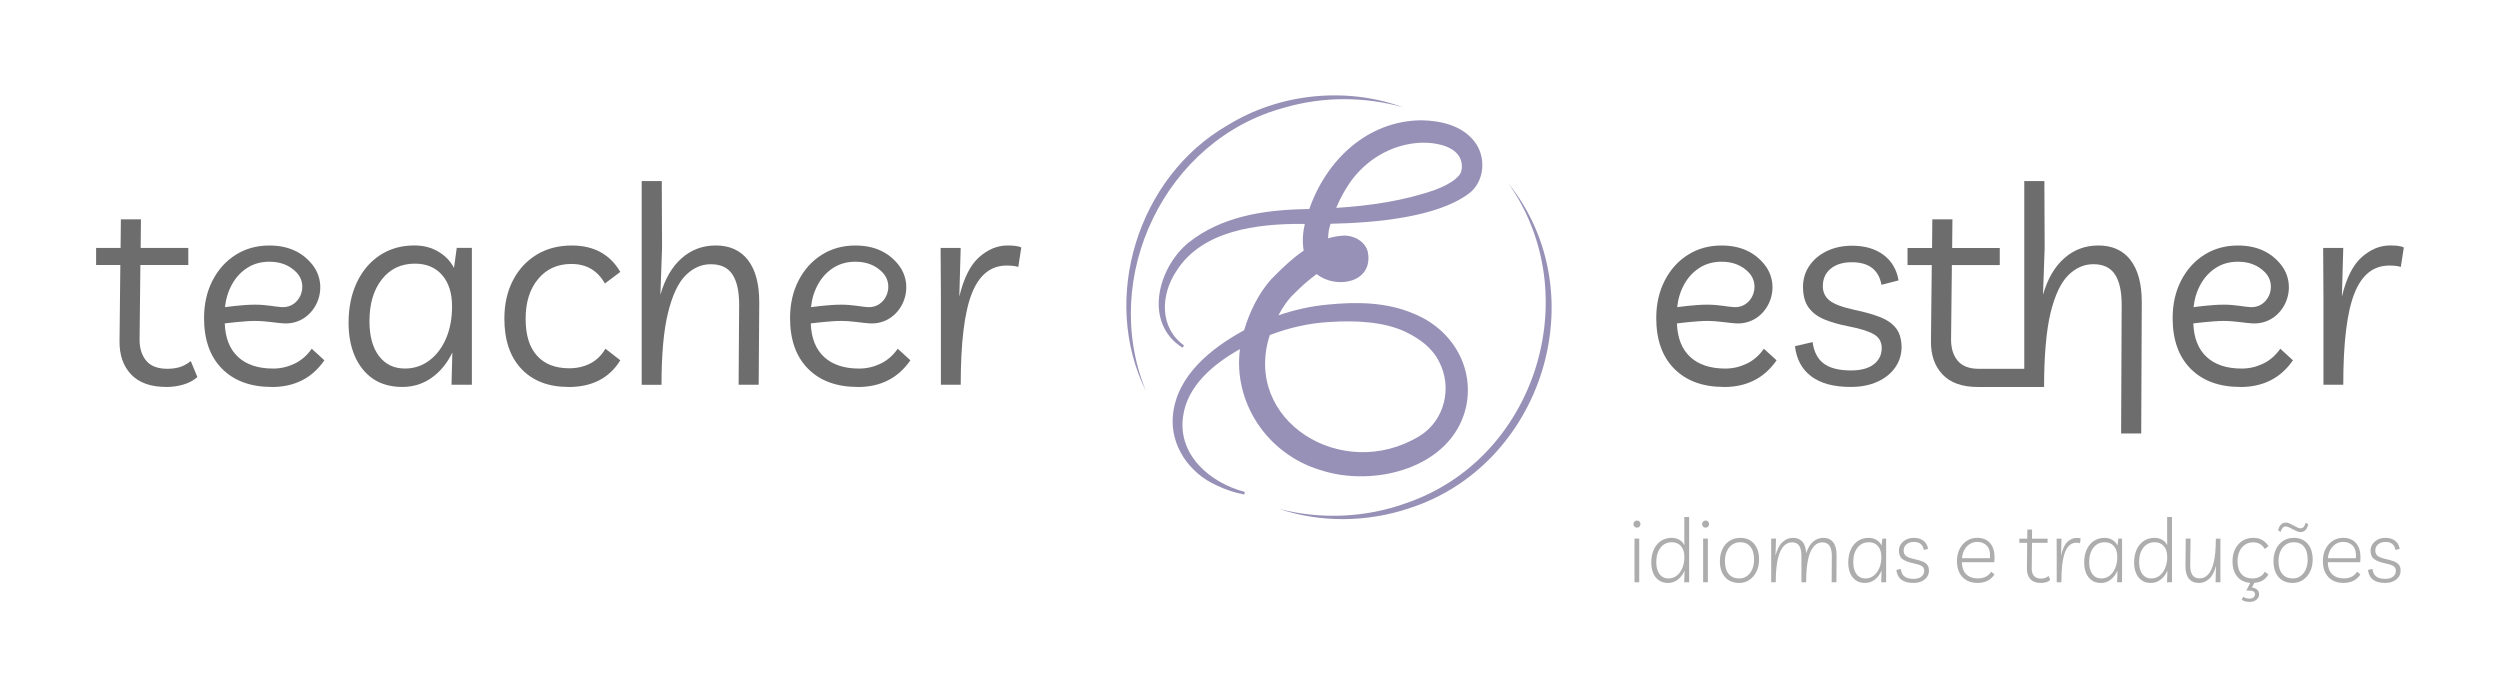 <?xml version="1.0" encoding="UTF-8"?>
<svg id="horizontais" xmlns="http://www.w3.org/2000/svg" viewBox="0 0 890.22 248.29">
  <defs>
    <style>
      .cls-1 {
        fill: #6d6d6d;
      }

      .cls-1, .cls-2, .cls-3 {
        stroke-width: 0px;
      }

      .cls-2 {
        fill: #adadad;
      }

      .cls-3 {
        fill: #9791b7;
      }
    </style>
  </defs>
  <g>
    <g>
      <path class="cls-3" d="m470.1,167.35c18.9,6.32,46.59-.49,51.84-22,3.38-14.58-5-28.25-18.59-33.68-9.66-4.14-20.34-4.23-30.58-3.21-5.97.55-11.86,1.87-17.54,3.82,1.63-3.09,3.46-5.72,5.89-8,2.09-2.09,4.83-4.59,7.73-6.69,6.9,5.53,20.12,3.17,18.26-7.66-.79-3.83-4.83-6.12-8.5-6.03-1.96.07-3.86.41-5.69.97.03-.98.13-1.99.27-2.97.17-.72.38-1.47.6-2.21,16.56-.36,37.76-2.4,48.96-10.55,6.04-4.24,6.66-13.37,2.13-18.95-4.49-5.58-11.96-7.25-18.78-7.36-19.27.21-33.8,14.19-39.87,31.6-.85.02-1.7.04-2.55.06-14.19.37-28.94,2.74-40.45,11.9-11.03,9.02-16.09,28.69-2.14,37.42,0,0,.52-.79.52-.79-8.82-6.43-8.34-18-2.73-26.46,9.15-14.57,28.83-16.89,44.65-16.83.35,0,.72,0,1.09.01-.7,3.09-.95,6.39-.39,9.49-4.3,2.96-8.17,6.74-11.61,10.25-4.46,4.99-7.65,11.55-9.61,18.12-11.69,6.36-24.03,16.13-25.36,30.34-1.01,10.82,5.92,20.6,15.6,24.91,3.13,1.49,6.4,2.61,9.84,3.25,0,0,.15-.94.15-.94-12.47-3.27-23.96-13.28-21.95-26.95,1.52-10.87,10.78-18.58,20.24-23.9-2.48,19.04,9.78,37.4,28.58,43.05Zm9.15-100.1c5.7-9.66,15.83-16.05,26.94-16.44,5.86-.11,14.57,1.61,14.37,8.71-.17,2.1-.62,2.67-2.19,4.12-1.72,1.46-4.28,2.79-7.04,3.85-11.22,4-23.42,5.77-35.52,6.53,1-2.37,2.16-4.69,3.43-6.76Zm-5.84,47.41c9.02-.59,19.22-.21,27.1,3.52,4.82,2.32,9.43,5.59,11.88,10.5,4.89,9.21,2.09,21.07-6.93,26.6-27.64,16.77-63.17-5.66-53.29-35.98,6.82-2.6,13.93-4.23,21.23-4.64Z"/>
      <path class="cls-3" d="m457.59,38.27c13.54-3.92,28.23-3.93,41.99-.08-20.32-7.41-44.1-4.97-62.51,6.45-31.84,18.3-45.42,61.69-28.97,94.7-16.74-40.66,6.84-89.82,49.49-101.07Z"/>
      <path class="cls-3" d="m537.17,65.35c27.93,39.69,9.74,97.92-36.29,113.75-14.47,5.27-30.5,5.98-45.45,2.1,14.74,4.98,31.21,4.81,46.13-.13,47.73-15.17,67.04-76.4,35.61-115.72Z"/>
    </g>
    <g>
      <g>
        <path class="cls-1" d="m59.23,137.79c-5.55,0-9.74-1.49-12.55-4.46-2.81-2.97-4.18-6.94-4.12-11.91l.29-27.05h-8.63v-6.08h8.72l.1-10.19h7.15l-.1,10.19h16.96v6.08h-17.06l-.29,26.56c0,3.14.8,5.65,2.4,7.55,1.6,1.9,4.1,2.84,7.5,2.84,1.51,0,2.91-.18,4.22-.54,1.31-.36,2.68-1.09,4.12-2.2l2.35,5.69c-1.44,1.24-3.14,2.14-5.1,2.7-1.96.55-3.96.83-5.98.83Z"/>
        <path class="cls-1" d="m96.77,137.79c-7.51,0-13.41-2.16-17.69-6.47-4.28-4.31-6.42-10.32-6.42-18.03,0-5.03,1.01-9.51,3.04-13.43,2.03-3.92,4.79-6.97,8.29-9.16,3.49-2.19,7.46-3.28,11.91-3.28,6.67,0,11.81,2.32,15.44,6.96h0c6.55,8.48.49,21.29-10.2,20.78-2.7-.13-6.27-.88-10.38-.88-3.85,0-10.73.88-10.73.88.2,5.23,1.78,9.21,4.75,11.96,2.97,2.74,7.14,4.12,12.5,4.12,2.62,0,5.13-.57,7.55-1.72,2.42-1.14,4.47-2.92,6.17-5.34l4.51,4.12c-4.38,6.34-10.62,9.51-18.72,9.51Zm-.78-44.6c-3.01,0-5.64.72-7.89,2.16-2.26,1.44-4.07,3.38-5.44,5.83-1.37,2.45-2.22,5.18-2.55,8.19,0,0,6.23-.88,10.64-.88s7.09.74,9.6.88c6.42.37,9.71-7.72,5.25-12.35h0c-2.48-2.55-5.68-3.82-9.6-3.82Z"/>
        <path class="cls-1" d="m168.03,88.29v48.72h-7.25l.29-11.47c-1.83,3.79-4.28,6.78-7.35,8.97-3.08,2.19-6.57,3.28-10.49,3.28s-7.58-.96-10.39-2.89c-2.81-1.93-4.96-4.61-6.47-8.04-1.5-3.43-2.25-7.4-2.25-11.91,0-5.42.98-10.21,2.94-14.36,1.96-4.15,4.7-7.39,8.23-9.71,3.53-2.32,7.61-3.48,12.25-3.48,3.27,0,6.15.75,8.63,2.25,2.48,1.51,4.31,3.43,5.49,5.78l.98-7.16h5.39Zm-20.29,5.59c-4.9,0-8.83,1.86-11.76,5.59-2.94,3.73-4.42,8.69-4.42,14.9,0,5.29,1.13,9.43,3.38,12.4,2.26,2.97,5.34,4.46,9.27,4.46,3.2,0,6.08-.95,8.63-2.84,2.55-1.9,4.54-4.51,5.98-7.84,1.44-3.33,2.15-7.16,2.15-11.47,0-4.71-1.17-8.41-3.53-11.13-2.35-2.71-5.58-4.07-9.7-4.07Z"/>
        <path class="cls-1" d="m202.44,137.79c-7.12,0-12.71-2.14-16.76-6.42-4.05-4.28-6.08-10.25-6.08-17.89,0-5.16,1.01-9.7,3.04-13.62,2.03-3.92,4.84-6.97,8.43-9.16,3.59-2.19,7.78-3.28,12.55-3.28,7.84,0,13.59,3.14,17.26,9.41l-5.49,4.12c-2.61-4.64-6.6-6.96-11.95-6.96-4.9,0-8.84,1.78-11.81,5.34-2.97,3.56-4.46,8.28-4.46,14.16s1.34,10.13,4.02,13.14c2.67,3.01,6.53,4.51,11.56,4.51,2.68,0,5.13-.56,7.35-1.67s4.05-2.87,5.49-5.29l5.3,4.12c-3.92,6.34-10.06,9.51-18.43,9.51Z"/>
        <path class="cls-1" d="m228.5,137.01v-72.53h7.15l.1,23.82-.59,16.66c1.63-5.69,4.17-10.03,7.6-13.04,3.43-3.01,7.47-4.51,12.11-4.51,4.96,0,8.79,1.73,11.47,5.19,2.68,3.47,4.02,8.46,4.02,15l-.2,29.41h-7.15l.19-28.52c0-4.77-.8-8.36-2.4-10.78-1.6-2.42-4.17-3.62-7.7-3.62-3.33,0-6.32,1.32-8.97,3.97-2.65,2.65-4.74,7.11-6.27,13.38-1.54,6.27-2.3,14.8-2.3,25.58h-7.06Z"/>
        <path class="cls-1" d="m305.44,137.79c-7.51,0-13.41-2.16-17.69-6.47-4.28-4.31-6.42-10.32-6.42-18.03,0-5.03,1.01-9.51,3.04-13.43s4.79-6.97,8.29-9.16c3.49-2.19,7.46-3.28,11.91-3.28,6.67,0,11.81,2.32,15.44,6.96h0c6.55,8.48.49,21.29-10.2,20.78-2.7-.13-6.27-.88-10.38-.88-3.85,0-10.73.88-10.73.88.2,5.23,1.78,9.21,4.75,11.96,2.97,2.74,7.14,4.12,12.5,4.12,2.62,0,5.13-.57,7.55-1.72,2.42-1.14,4.47-2.92,6.17-5.34l4.51,4.12c-4.38,6.34-10.62,9.51-18.72,9.51Zm-.78-44.6c-3.01,0-5.64.72-7.89,2.16-2.26,1.44-4.07,3.38-5.44,5.83s-2.22,5.18-2.55,8.19c0,0,6.23-.88,10.64-.88s7.09.74,9.6.88c6.42.37,9.71-7.72,5.25-12.35h0c-2.48-2.55-5.68-3.82-9.6-3.82Z"/>
        <path class="cls-1" d="m362.59,95.05c-.66-.2-1.31-.33-1.97-.39-.65-.06-1.37-.1-2.16-.1-5.68,0-9.83,3.35-12.44,10.05-2.62,6.7-3.92,17.5-3.92,32.4h-7.06v-31.27l-.1-17.45h7.15l-.49,17.35c1.57-6.6,3.92-11.29,7.06-14.07,3.14-2.78,6.5-4.16,10.1-4.16,1.05,0,1.98.05,2.8.15.82.1,1.52.28,2.11.54l-1.07,6.96Z"/>
      </g>
      <g>
        <path class="cls-1" d="m659.07,137.79c-6.08,0-10.78-1.26-14.11-3.78-3.33-2.51-5.26-6.09-5.79-10.73l6.28-1.47c.46,3.47,1.78,6.01,3.97,7.65,2.19,1.63,5.41,2.45,9.66,2.45,3.59,0,6.32-.74,8.19-2.21,1.86-1.47,2.79-3.38,2.79-5.74,0-2.22-.95-3.87-2.84-4.95-1.9-1.08-4.87-2.01-8.92-2.79-3.4-.65-6.31-1.49-8.72-2.5-2.42-1.01-4.28-2.43-5.59-4.26-1.31-1.83-1.96-4.28-1.96-7.35,0-2.75.75-5.23,2.25-7.45,1.5-2.22,3.58-3.97,6.23-5.25,2.65-1.27,5.64-1.91,8.97-1.91,4.58,0,8.32,1.1,11.23,3.28,2.91,2.19,4.69,5.21,5.34,9.07l-6.08,1.57c-.98-5.36-4.51-8.04-10.59-8.04-3.14,0-5.64.77-7.5,2.3-1.86,1.54-2.79,3.61-2.79,6.22,0,2.16.82,3.87,2.45,5.15,1.63,1.28,4.57,2.37,8.82,3.29,3.46.72,6.44,1.55,8.92,2.5,2.48.95,4.4,2.24,5.74,3.87,1.34,1.63,2.04,3.89,2.11,6.76,0,2.75-.75,5.2-2.25,7.35-1.5,2.16-3.61,3.86-6.33,5.1-2.71,1.24-5.87,1.86-9.46,1.86Z"/>
        <path class="cls-1" d="m758.66,92.6c-2.68-3.46-6.51-5.19-11.47-5.19-4.64,0-8.67,1.5-12.1,4.51-3.43,3.01-5.97,7.35-7.6,13.04l.59-16.66-.1-23.82h-7.16v66.85h-16.17c-3.4,0-5.9-.95-7.5-2.84s-2.4-4.41-2.4-7.55l.29-26.56h17.05v-6.08h-16.95l.1-10.19h-7.16l-.1,10.19h-8.73v6.08h8.63l-.29,27.05c-.07,4.97,1.31,8.94,4.12,11.91,2.81,2.97,6.99,4.46,12.54,4.46h23.62c0-10.78.77-20.09,2.3-26.37,1.54-6.27,3.63-10.73,6.27-13.38,2.65-2.65,5.64-3.97,8.97-3.97,3.53,0,6.09,1.21,7.69,3.63,1.6,2.42,2.4,6.01,2.4,10.78l-.2,45.87h7.16l.2-46.75c0-6.53-1.34-11.53-4.02-15Z"/>
        <path class="cls-1" d="m797.76,137.79c-7.51,0-13.41-2.16-17.69-6.47-4.28-4.31-6.42-10.32-6.42-18.03,0-5.03,1.01-9.51,3.04-13.43,2.03-3.92,4.79-6.97,8.29-9.16,3.49-2.19,7.46-3.28,11.91-3.28,6.67,0,11.81,2.32,15.44,6.96h0c6.55,8.48.49,21.29-10.21,20.78-2.7-.13-6.27-.88-10.38-.88-3.85,0-10.73.88-10.73.88.2,5.23,1.78,9.21,4.75,11.96,2.98,2.74,7.14,4.12,12.5,4.12,2.62,0,5.13-.57,7.55-1.72,2.42-1.14,4.47-2.92,6.17-5.34l4.51,4.12c-4.38,6.34-10.62,9.51-18.72,9.51Zm-.78-44.6c-3.01,0-5.64.72-7.89,2.16-2.26,1.44-4.07,3.38-5.44,5.83s-2.22,5.18-2.55,8.19c0,0,6.23-.88,10.64-.88s7.09.74,9.6.88c6.42.37,9.71-7.72,5.25-12.35h0c-2.48-2.55-5.68-3.82-9.6-3.82Z"/>
        <path class="cls-1" d="m613.88,137.79c-7.51,0-13.41-2.16-17.69-6.47-4.28-4.31-6.42-10.32-6.42-18.03,0-5.03,1.01-9.51,3.04-13.43,2.03-3.92,4.79-6.97,8.29-9.16,3.49-2.19,7.46-3.28,11.91-3.28,6.67,0,11.81,2.32,15.44,6.96h0c6.55,8.48.49,21.29-10.21,20.78-2.7-.13-6.27-.88-10.38-.88-3.85,0-10.73.88-10.73.88.2,5.23,1.78,9.21,4.75,11.96,2.98,2.74,7.14,4.12,12.5,4.12,2.62,0,5.13-.57,7.55-1.72,2.42-1.14,4.47-2.92,6.17-5.34l4.51,4.12c-4.38,6.34-10.62,9.51-18.72,9.51Zm-.78-44.6c-3.01,0-5.64.72-7.89,2.16-2.26,1.44-4.07,3.38-5.44,5.83s-2.22,5.18-2.55,8.19c0,0,6.23-.88,10.64-.88s7.09.74,9.6.88c6.42.37,9.71-7.72,5.25-12.35h0c-2.48-2.55-5.68-3.82-9.6-3.82Z"/>
        <path class="cls-1" d="m854.9,95.05c-.65-.2-1.31-.33-1.96-.39s-1.37-.1-2.16-.1c-5.69,0-9.84,3.35-12.45,10.05-2.62,6.7-3.92,17.5-3.92,32.4h-7.06v-31.27l-.1-17.45h7.16l-.49,17.35c1.57-6.6,3.92-11.29,7.06-14.07,3.14-2.78,6.5-4.17,10.1-4.17,1.05,0,1.98.05,2.79.15.82.1,1.52.28,2.11.54l-1.08,6.96Z"/>
      </g>
    </g>
  </g>
  <g>
    <path class="cls-2" d="m582.89,187.88c-.38,0-.68-.13-.91-.38-.23-.25-.34-.54-.34-.88s.12-.63.36-.88c.24-.25.54-.38.89-.38.4,0,.71.13.93.38.22.25.33.54.33.88s-.11.63-.33.88c-.22.25-.53.38-.93.38Zm.82,3.92v15.53h-1.69v-15.53h1.69Z"/>
    <path class="cls-2" d="m601.49,184.12v23.21h-1.76l.13-4.2c-.54,1.34-1.33,2.42-2.37,3.23-1.04.82-2.21,1.22-3.53,1.22s-2.36-.31-3.25-.93c-.89-.62-1.56-1.47-2.02-2.57s-.69-2.36-.69-3.78c0-1.74.3-3.26.89-4.58.6-1.32,1.44-2.35,2.54-3.09,1.1-.74,2.38-1.11,3.84-1.11.96,0,1.85.22,2.67.67.82.45,1.43,1.1,1.85,1.96l-.03-2.35v-7.69h1.73Zm-6.18,8.97c-1.67,0-3.01.64-4.02,1.93-1,1.29-1.51,3-1.51,5.13,0,1.82.39,3.25,1.16,4.28s1.84,1.55,3.2,1.55c1.09,0,2.06-.33,2.92-.99.86-.66,1.53-1.57,2.01-2.73.48-1.16.72-2.47.72-3.94,0-1.63-.4-2.91-1.19-3.84-.8-.93-1.89-1.4-3.29-1.4Z"/>
    <path class="cls-2" d="m607.33,187.88c-.38,0-.68-.13-.91-.38-.23-.25-.34-.54-.34-.88s.12-.63.36-.88c.24-.25.54-.38.89-.38.4,0,.71.13.93.38.22.25.33.54.33.88s-.11.63-.33.88c-.22.25-.53.38-.93.38Zm.82,3.92v15.53h-1.69v-15.53h1.69Z"/>
    <path class="cls-2" d="m619.68,191.52c2.07,0,3.71.7,4.91,2.09,1.2,1.39,1.8,3.28,1.8,5.66,0,1.57-.3,2.98-.91,4.23-.61,1.26-1.44,2.25-2.51,2.98-1.07.73-2.29,1.1-3.67,1.1-2.15,0-3.84-.7-5.05-2.09-1.21-1.39-1.82-3.29-1.82-5.69,0-1.57.3-2.98.89-4.23.6-1.26,1.44-2.24,2.52-2.96,1.09-.72,2.36-1.08,3.83-1.08Zm-.38,14.46c1.05,0,1.97-.28,2.76-.85.79-.56,1.42-1.35,1.87-2.37.45-1.01.67-2.18.67-3.5,0-1.99-.43-3.51-1.3-4.58-.87-1.07-2.07-1.6-3.59-1.6-1.11,0-2.08.29-2.9.86-.83.58-1.46,1.37-1.91,2.38-.45,1.01-.67,2.17-.67,3.47,0,1.99.44,3.51,1.33,4.58.89,1.07,2.14,1.6,3.75,1.6Z"/>
    <path class="cls-2" d="m630.7,207.33v-15.53h1.72l-.19,6.12c.54-2.2,1.36-3.81,2.46-4.85s2.36-1.55,3.78-1.55,2.51.45,3.32,1.35c.82.9,1.28,2.29,1.38,4.17.56-1.86,1.38-3.25,2.46-4.16,1.08-.91,2.29-1.36,3.65-1.36,1.53,0,2.7.53,3.51,1.6.82,1.07,1.21,2.61,1.19,4.64l-.06,9.57h-1.69l.06-9.32c.02-3.26-1.11-4.89-3.39-4.89-.8,0-1.54.24-2.23.72-.69.48-1.3,1.27-1.84,2.35-.53,1.09-.95,2.54-1.24,4.36-.29,1.82-.44,4.08-.44,6.78h-1.69v-9.32c0-1.67-.27-2.91-.8-3.7-.53-.79-1.39-1.19-2.56-1.19-.8,0-1.54.24-2.24.72-.7.48-1.31,1.27-1.84,2.35-.52,1.09-.94,2.54-1.24,4.36-.3,1.82-.46,4.08-.46,6.78h-1.66Z"/>
    <path class="cls-2" d="m671.63,191.8v15.53h-1.76l.13-4.2c-.54,1.34-1.33,2.42-2.37,3.23-1.04.82-2.21,1.22-3.53,1.22s-2.36-.31-3.25-.93c-.89-.62-1.56-1.47-2.02-2.57s-.69-2.36-.69-3.78c0-1.74.3-3.26.89-4.58.6-1.32,1.44-2.35,2.54-3.09,1.1-.74,2.38-1.11,3.84-1.11,1.07,0,2.01.26,2.82.77.82.51,1.4,1.17,1.76,1.96l.31-2.45h1.32Zm-6.18,1.29c-1.67,0-3.01.64-4.02,1.93-1,1.29-1.51,3-1.51,5.13,0,1.82.39,3.25,1.16,4.28s1.84,1.55,3.2,1.55c1.09,0,2.06-.33,2.92-.99.86-.66,1.53-1.57,2.01-2.73.48-1.16.72-2.47.72-3.94,0-1.63-.4-2.91-1.19-3.84-.8-.93-1.89-1.4-3.29-1.4Z"/>
    <path class="cls-2" d="m681.42,207.58c-1.9,0-3.37-.4-4.39-1.19-1.02-.79-1.61-1.94-1.76-3.45l1.57-.35c.15,1.21.59,2.11,1.32,2.68.73.58,1.82.86,3.26.86,1.21,0,2.14-.27,2.79-.82.65-.54.97-1.23.97-2.07s-.32-1.37-.96-1.73c-.64-.36-1.63-.67-2.96-.94-1.59-.33-2.83-.81-3.73-1.43-.9-.62-1.35-1.64-1.35-3.06,0-.86.23-1.63.69-2.31.46-.68,1.09-1.22,1.88-1.63.79-.41,1.71-.61,2.76-.61,1.38,0,2.51.34,3.4,1.02.89.68,1.44,1.65,1.65,2.9l-1.51.38c-.31-1.9-1.5-2.85-3.54-2.85-1.09,0-1.97.28-2.64.85-.67.56-1,1.31-1,2.23,0,.86.3,1.51.89,1.94s1.58.81,2.96,1.1c1.13.25,2.08.53,2.84.83.76.3,1.34.71,1.73,1.21.39.5.58,1.18.58,2.04.02.82-.2,1.56-.66,2.23-.46.67-1.1,1.2-1.93,1.58-.83.39-1.78.58-2.87.58Z"/>
    <path class="cls-2" d="m704.32,207.58c-2.34,0-4.17-.69-5.49-2.07-1.32-1.38-1.98-3.29-1.98-5.74,0-1.61.31-3.03.94-4.27.63-1.23,1.48-2.21,2.57-2.92,1.09-.71,2.33-1.07,3.73-1.07s2.5.31,3.48.94c.98.63,1.71,1.58,2.18,2.85.47,1.28.6,2.91.39,4.89h-11.54c.04,1.88.56,3.31,1.57,4.3,1,.98,2.42,1.47,4.23,1.47.94,0,1.81-.19,2.62-.56.8-.38,1.48-.98,2.02-1.82l1.16.97c-.63.98-1.44,1.73-2.43,2.24-.99.51-2.15.77-3.47.77Zm-.19-14.62c-1.03,0-1.93.26-2.73.77-.8.51-1.43,1.21-1.91,2.09-.48.88-.76,1.86-.85,2.95h9.98c.13-2.07-.25-3.56-1.13-4.45-.88-.9-2-1.35-3.36-1.35Z"/>
    <path class="cls-2" d="m726.75,207.58c-1.69,0-2.95-.46-3.78-1.38-.83-.92-1.23-2.14-1.21-3.67l.09-9.25h-2.79v-1.47h2.82l.03-3.26h1.69l-.03,3.26h5.55v1.47h-5.55l-.09,9.13c-.02,1.11.24,1.99.78,2.64.54.65,1.39.97,2.54.97.5,0,.96-.07,1.38-.2.42-.14.85-.37,1.29-.71l.6,1.35c-.4.4-.89.69-1.49.86-.6.18-1.21.27-1.84.27Z"/>
    <path class="cls-2" d="m740.67,193.44c-.23-.06-.44-.11-.64-.14-.2-.03-.42-.05-.67-.05-1.82,0-3.16,1.13-4.03,3.39-.87,2.26-1.3,5.82-1.3,10.7h-1.66v-9.94l-.03-5.58h1.72l-.13,6.12c.48-2.34,1.22-3.99,2.23-4.96,1-.96,2.1-1.44,3.29-1.44.27,0,.54.02.8.05.26.03.48.09.64.17l-.22,1.69Z"/>
    <path class="cls-2" d="m755.64,191.8v15.53h-1.76l.13-4.2c-.54,1.34-1.33,2.42-2.37,3.23-1.04.82-2.21,1.22-3.53,1.22s-2.36-.31-3.25-.93c-.89-.62-1.56-1.47-2.02-2.57s-.69-2.36-.69-3.78c0-1.74.3-3.26.89-4.58.6-1.32,1.44-2.35,2.54-3.09,1.1-.74,2.38-1.11,3.84-1.11,1.07,0,2.01.26,2.82.77.82.51,1.4,1.17,1.76,1.96l.31-2.45h1.32Zm-6.18,1.29c-1.67,0-3.01.64-4.02,1.93-1,1.29-1.51,3-1.51,5.13,0,1.82.39,3.25,1.16,4.28s1.84,1.55,3.2,1.55c1.09,0,2.06-.33,2.92-.99.86-.66,1.53-1.57,2.01-2.73.48-1.16.72-2.47.72-3.94,0-1.63-.4-2.91-1.19-3.84-.8-.93-1.89-1.4-3.29-1.4Z"/>
    <path class="cls-2" d="m773.42,184.12v23.21h-1.76l.13-4.2c-.54,1.34-1.33,2.42-2.37,3.23-1.04.82-2.21,1.22-3.53,1.22s-2.36-.31-3.25-.93c-.89-.62-1.56-1.47-2.02-2.57s-.69-2.36-.69-3.78c0-1.74.3-3.26.89-4.58.6-1.32,1.44-2.35,2.54-3.09,1.1-.74,2.38-1.11,3.84-1.11.96,0,1.85.22,2.67.67.82.45,1.43,1.1,1.85,1.96l-.03-2.35v-7.69h1.73Zm-6.18,8.97c-1.67,0-3.01.64-4.02,1.93-1,1.29-1.51,3-1.51,5.13,0,1.82.39,3.25,1.16,4.28s1.84,1.55,3.2,1.55c1.09,0,2.06-.33,2.92-.99.86-.66,1.53-1.57,2.01-2.73.48-1.16.72-2.47.72-3.94,0-1.63-.4-2.91-1.19-3.84-.8-.93-1.89-1.4-3.29-1.4Z"/>
    <path class="cls-2" d="m782.93,207.58c-1.51,0-2.67-.52-3.5-1.55-.83-1.04-1.23-2.49-1.21-4.38l.09-9.85h1.72l-.13,9.57c0,1.49.27,2.62.8,3.4.53.78,1.4,1.18,2.59,1.18,1.11,0,2.1-.44,2.96-1.33.87-.89,1.55-2.36,2.04-4.42.49-2.06.74-4.86.74-8.39h1.63v15.53h-1.73l.16-5.87c-.54,2.13-1.36,3.69-2.45,4.66s-2.33,1.46-3.73,1.46Z"/>
    <path class="cls-2" d="m802.06,207.58c-2.24,0-3.98-.68-5.22-2.05-1.24-1.37-1.87-3.27-1.87-5.69,0-1.61.31-3.04.93-4.3.62-1.26,1.48-2.24,2.59-2.95,1.11-.71,2.4-1.07,3.89-1.07,1.28,0,2.36.27,3.26.82.9.54,1.61,1.27,2.13,2.16l-1.32,1c-.9-1.59-2.28-2.38-4.14-2.38-1.11,0-2.08.28-2.92.85-.84.56-1.49,1.35-1.94,2.37-.46,1.01-.69,2.18-.69,3.5,0,1.99.46,3.51,1.38,4.56.92,1.06,2.25,1.58,3.98,1.58.9,0,1.72-.19,2.48-.56s1.38-.98,1.88-1.82l1.29.97c-1.19,2.01-3.1,3.01-5.71,3.01Zm-.94,6.74c-.63,0-1.16-.06-1.6-.19s-.87-.3-1.29-.53l.53-1.07c.38.21.75.37,1.11.47.37.1.77.16,1.21.16.54,0,.99-.14,1.35-.41s.53-.65.53-1.13c0-.88-.65-1.32-1.95-1.32h-1.13l1.79-3.54h1.44l-1.22,2.45c.77.1,1.39.36,1.85.77.46.41.69.95.69,1.62,0,.82-.32,1.47-.97,1.98-.65.5-1.43.75-2.35.75Z"/>
    <path class="cls-2" d="m816.81,191.52c2.07,0,3.71.7,4.91,2.09,1.2,1.39,1.8,3.28,1.8,5.66,0,1.57-.3,2.98-.91,4.23-.61,1.26-1.44,2.25-2.51,2.98-1.07.73-2.29,1.1-3.67,1.1-2.15,0-3.84-.7-5.05-2.09-1.21-1.39-1.82-3.29-1.82-5.69,0-1.57.3-2.98.89-4.23.6-1.26,1.44-2.24,2.52-2.96,1.09-.72,2.36-1.08,3.83-1.08Zm2.32-2.04c-.38,0-.8-.1-1.27-.31-.47-.21-.94-.44-1.41-.71-.47-.26-.93-.49-1.36-.69-.44-.2-.83-.3-1.16-.3-.46,0-.84.18-1.14.53-.3.36-.53.83-.67,1.41l-.88-.53c.15-.86.46-1.54.94-2.04.48-.5,1.09-.75,1.82-.75.38,0,.79.1,1.26.31.46.21.93.44,1.41.71.48.26.94.5,1.38.71.44.21.83.31,1.16.31.46,0,.84-.18,1.14-.55.3-.37.53-.85.67-1.46l.88.56c-.15.88-.46,1.56-.94,2.05-.48.49-1.09.74-1.82.74Zm-2.7,16.5c1.05,0,1.97-.28,2.76-.85.79-.56,1.42-1.35,1.87-2.37.45-1.01.67-2.18.67-3.5,0-1.99-.43-3.51-1.3-4.58-.87-1.07-2.07-1.6-3.59-1.6-1.11,0-2.08.29-2.9.86-.83.58-1.46,1.37-1.91,2.38-.45,1.01-.67,2.17-.67,3.47,0,1.99.44,3.51,1.33,4.58.89,1.07,2.14,1.6,3.75,1.6Z"/>
    <path class="cls-2" d="m834.62,207.58c-2.34,0-4.17-.69-5.49-2.07-1.32-1.38-1.98-3.29-1.98-5.74,0-1.61.31-3.03.94-4.27.63-1.23,1.48-2.21,2.57-2.92,1.09-.71,2.33-1.07,3.73-1.07s2.5.31,3.48.94c.98.63,1.71,1.58,2.18,2.85.47,1.28.6,2.91.39,4.89h-11.54c.04,1.88.56,3.31,1.57,4.3,1,.98,2.42,1.47,4.23,1.47.94,0,1.81-.19,2.62-.56.8-.38,1.48-.98,2.02-1.82l1.16.97c-.63.98-1.44,1.73-2.43,2.24-.99.51-2.15.77-3.47.77Zm-.19-14.62c-1.03,0-1.93.26-2.73.77-.8.51-1.43,1.21-1.91,2.09-.48.88-.76,1.86-.85,2.95h9.98c.13-2.07-.25-3.56-1.13-4.45-.88-.9-2-1.35-3.36-1.35Z"/>
    <path class="cls-2" d="m849.37,207.58c-1.9,0-3.37-.4-4.39-1.19-1.02-.79-1.61-1.94-1.76-3.45l1.57-.35c.15,1.21.59,2.11,1.32,2.68.73.58,1.82.86,3.26.86,1.21,0,2.14-.27,2.79-.82.65-.54.97-1.23.97-2.07s-.32-1.37-.96-1.73c-.64-.36-1.63-.67-2.96-.94-1.59-.33-2.83-.81-3.73-1.43-.9-.62-1.35-1.64-1.35-3.06,0-.86.23-1.63.69-2.31.46-.68,1.09-1.22,1.88-1.63.79-.41,1.71-.61,2.76-.61,1.38,0,2.51.34,3.4,1.02.89.68,1.44,1.65,1.65,2.9l-1.51.38c-.31-1.9-1.5-2.85-3.54-2.85-1.09,0-1.97.28-2.64.85-.67.56-1,1.31-1,2.23,0,.86.3,1.51.89,1.94s1.58.81,2.96,1.1c1.13.25,2.08.53,2.84.83.76.3,1.34.71,1.73,1.21.39.5.58,1.18.58,2.04.02.82-.2,1.56-.66,2.23-.46.67-1.1,1.2-1.93,1.58-.83.39-1.78.58-2.87.58Z"/>
  </g>
</svg>